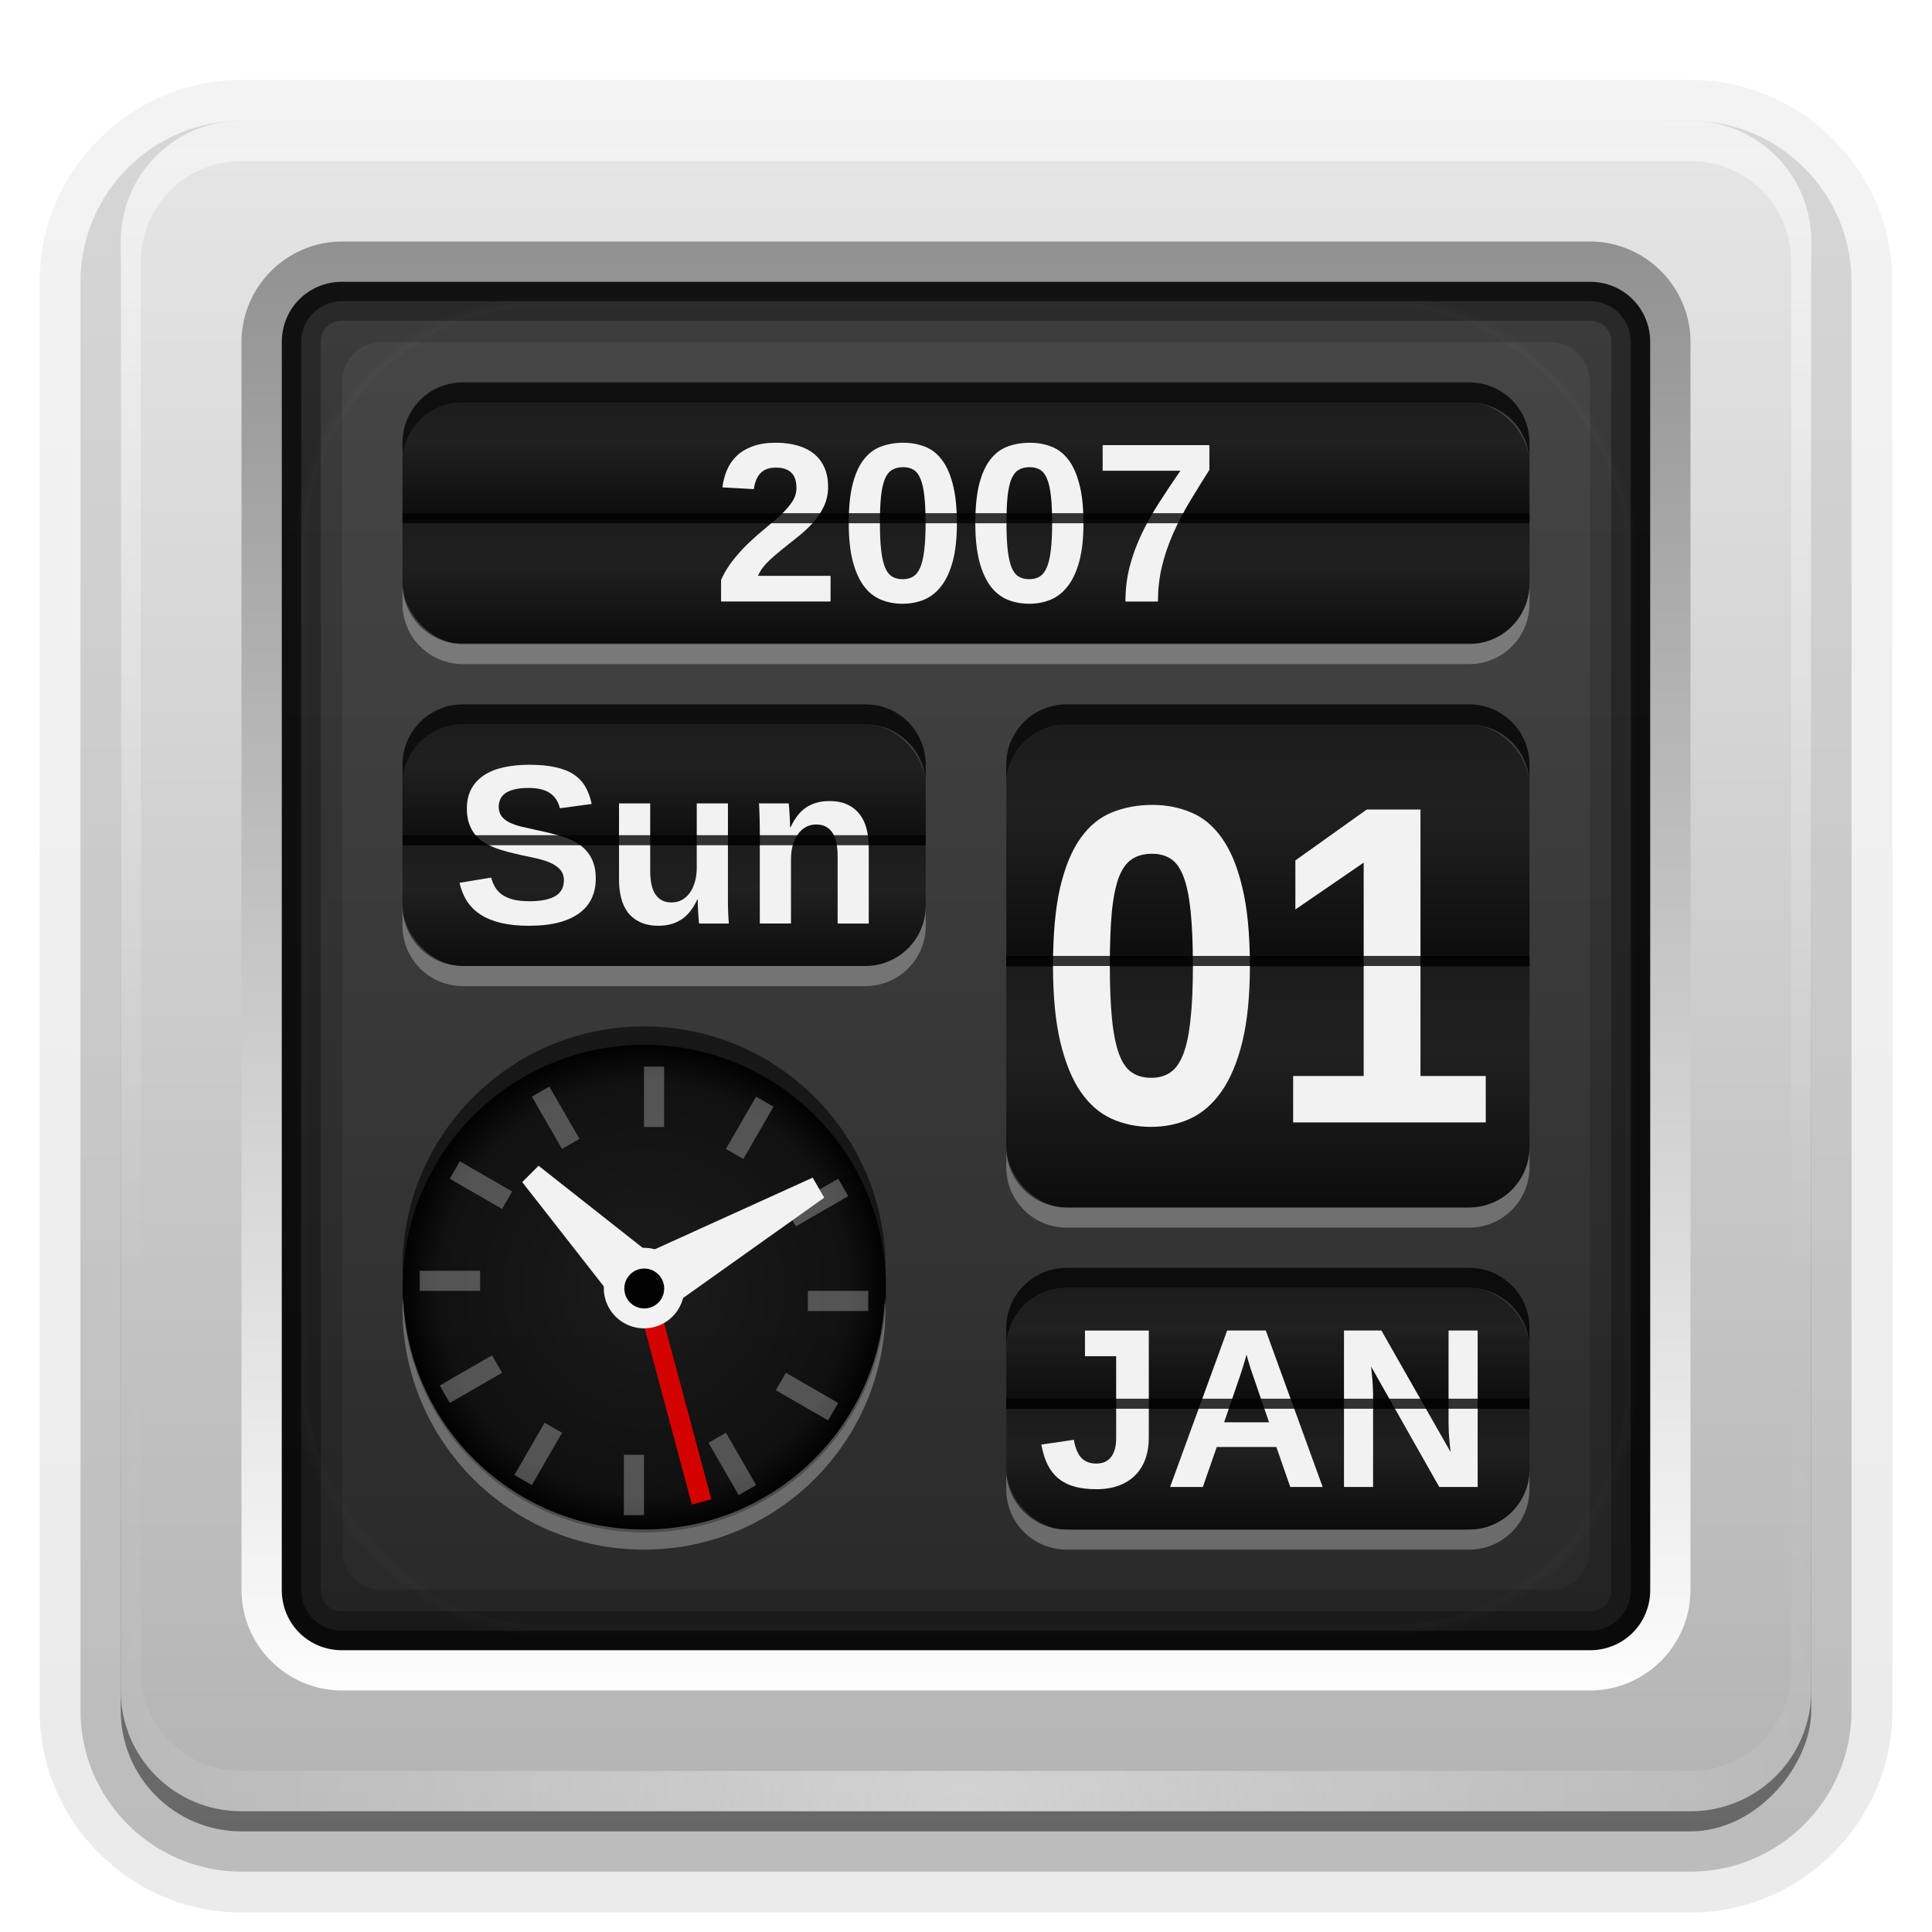 <svg height="96" width="96" xmlns="http://www.w3.org/2000/svg" xmlns:xlink="http://www.w3.org/1999/xlink"><linearGradient id="a"><stop offset="0" stop-color="#1a1a1a"/><stop offset=".35" stop-color="#1e1e1e"/><stop offset="1" stop-color="#0a0a0a"/></linearGradient><linearGradient id="b"><stop offset="0" stop-color="#fefefe"/><stop offset="1" stop-color="#fefefe" stop-opacity="0"/></linearGradient><linearGradient id="c" gradientUnits="userSpaceOnUse" x1="36.357" x2="36.357" xlink:href="#b" y1="6" y2="63.893"/><linearGradient id="d" gradientUnits="userSpaceOnUse" x1="48" x2="48" y1="90" y2="5.988"><stop offset="0" stop-color="#b4b4b4"/><stop offset="1" stop-color="#e6e6e6"/></linearGradient><linearGradient id="e" gradientUnits="userSpaceOnUse" x1="43.037" x2="43.037" y1="11.971" y2="84.333"><stop offset="0" stop-color="#919191"/><stop offset="1" stop-color="#fdfdfd"/></linearGradient><radialGradient id="f" cx="48" cy="90.172" gradientTransform="matrix(1.157 0 0 .996 -7.551 .197)" gradientUnits="userSpaceOnUse" r="42" xlink:href="#b"/><clipPath id="g"><rect height="84" rx="6" width="84" x="6" y="6"/></clipPath><filter id="h" color-interpolation-filters="sRGB" height="1.384" width="1.384" x="-.192" y="-.192"><feGaussianBlur stdDeviation="5.28"/></filter><linearGradient id="i" gradientUnits="userSpaceOnUse" x1="48" x2="48" xlink:href="#b" y1="20.221" y2="138.661"/><linearGradient id="j" gradientUnits="userSpaceOnUse" spreadMethod="repeat" x1="39.286" x2="39.286" xlink:href="#a" y1="19.75" y2="25.849"/><linearGradient id="k" gradientUnits="userSpaceOnUse" spreadMethod="repeat" x1="31.607" x2="31.607" xlink:href="#a" y1="35.929" y2="42.015"/><linearGradient id="l" gradientUnits="userSpaceOnUse" spreadMethod="repeat" x1="61.607" x2="61.607" xlink:href="#a" y1="63.929" y2="70.015"/><linearGradient id="m" gradientUnits="userSpaceOnUse" spreadMethod="repeat" x1="61.786" x2="61.786" xlink:href="#a" y1="36.036" y2="48.042"/><radialGradient id="n" cx="32.411" cy="65.732" gradientUnits="userSpaceOnUse" r="12.054"><stop offset="0" stop-color="#1a1a1a"/><stop offset=".85" stop-color="#0f0f0f"/><stop offset="1"/></radialGradient><linearGradient id="o" gradientUnits="userSpaceOnUse" x1="44.759" x2="44.759" y1="82.363" y2="13.924"><stop offset="0" stop-color="#282828"/><stop offset="1" stop-color="#464646"/></linearGradient><linearGradient id="p" gradientTransform="matrix(1.006 0 0 .994 100 0)" gradientUnits="userSpaceOnUse" x1="45.448" x2="45.448" y1="92.54" y2="7.017"><stop offset="0"/><stop offset="1" stop-opacity=".588"/></linearGradient><linearGradient id="q" gradientTransform="matrix(1.024 0 0 1.012 -1.143 -98.071)" gradientUnits="userSpaceOnUse" x1="32.251" x2="32.251" xlink:href="#p" y1="6.132" y2="90.239"/><linearGradient id="r" gradientTransform="translate(0 -97)" gradientUnits="userSpaceOnUse" x1="32.251" x2="32.251" xlink:href="#p" y1="6.132" y2="90.239"/><g><g fill="url(#q)"><path d="m12-95.031c-5.511 0-10.031 4.52-10.031 10.031v71c0 5.511 4.52 10.031 10.031 10.031h72c5.511 0 10.031-4.52 10.031-10.031v-71c0-5.511-4.52-10.031-10.031-10.031z" opacity=".08" transform="scale(1 -1)"/><path d="m12-94.031c-4.972 0-9.031 4.06-9.031 9.031v71c0 4.972 4.06 9.031 9.031 9.031h72c4.972 0 9.031-4.06 9.031-9.031v-71c0-4.972-4.06-9.031-9.031-9.031z" opacity=".1" transform="scale(1 -1)"/><path d="m12-93c-4.409 0-8 3.591-8 8v71c0 4.409 3.591 8 8 8h72c4.409 0 8-3.591 8-8v-71c0-4.409-3.591-8-8-8z" opacity=".2" transform="scale(1 -1)"/><rect height="85" opacity=".3" rx="7" transform="scale(1 -1)" width="86" x="5" y="-92"/></g><rect fill="url(#r)" height="84" opacity=".45" rx="6" transform="scale(1 -1)" width="84" x="6" y="-91"/></g><rect fill="url(#o)" height="78.516" rx="5.853" ry="6.173" width="77.915" x="8.141" y="8.254"/><rect fill="url(#j)" height="12" rx="3" width="56" x="20" y="20"/><rect fill="url(#k)" height="12" rx="3" width="26" x="20" y="36"/><rect fill="url(#m)" height="24" rx="3" width="26" x="50" y="36"/><path d="m44.464 65.732a12.054 12.054 0 1 1 -24.107 0 12.054 12.054 0 1 1 24.107 0z" fill="url(#n)" transform="matrix(.996 0 0 .996 -.267 -1.44)"/><path d="m23 19c-1.662 0-3 1.338-3 3v1c0-1.662 1.338-3 3-3h50c1.662 0 3 1.338 3 3v-1c0-1.662-1.338-3-3-3z" opacity=".8"/><path d="m20 29v1c0 1.662 1.338 3 3 3h50c1.662 0 3-1.338 3-3v-1c0 1.662-1.338 3-3 3h-50c-1.662 0-3-1.338-3-3z" fill="#fefefe" opacity=".3"/><path d="m23 35c-1.662 0-3 1.338-3 3v1c0-1.662 1.338-3 3-3h20c1.662 0 3 1.338 3 3v-1c0-1.662-1.338-3-3-3z" opacity=".8"/><path d="m20 45v1c0 1.662 1.338 3 3 3h20c1.662 0 3-1.338 3-3v-1c0 1.662-1.338 3-3 3h-20c-1.662 0-3-1.338-3-3z" fill="#fefefe" opacity=".3"/><path d="m53 35c-1.662 0-3 1.338-3 3v1c0-1.662 1.338-3 3-3h20c1.662 0 3 1.338 3 3v-1c0-1.662-1.338-3-3-3z" opacity=".8"/><path d="m50 57v1c0 1.662 1.338 3 3 3h20c1.662 0 3-1.338 3-3v-1c0 1.662-1.338 3-3 3h-20c-1.662 0-3-1.338-3-3z" fill="#fefefe" opacity=".3"/><path d="m53 63c-1.662 0-3 1.338-3 3v1c0-1.662 1.338-3 3-3h20c1.662 0 3 1.338 3 3v-1c0-1.662-1.338-3-3-3z" opacity=".8"/><path d="m50 73v1c0 1.662 1.338 3 3 3h20c1.662 0 3-1.338 3-3v-1c0 1.662-1.338 3-3 3h-20c-1.662 0-3-1.338-3-3z" fill="#fefefe" opacity=".3"/><path d="m32 51c-6.627 0-12 5.373-12 12 0 .17.024.332.031.5.266-6.392 5.511-11.5 11.969-11.5s11.703 5.108 11.969 11.5c.007-.168.031-.33.031-.5 0-6.627-5.373-12-12-12z" opacity=".6"/><path d="m20.031 64.5c-.007.168-.031.33-.031.5 0 6.627 5.373 12 12 12s12-5.373 12-12c0-.17-.024-.332-.031-.5-.266 6.392-5.511 11.5-11.969 11.5s-11.703-5.108-11.969-11.5z" fill="#fefefe" opacity=".3"/><rect fill="url(#l)" height="12" rx="3" width="26" x="50" y="64"/><g fill="#f2f2f2"><path d="m35.829 29.89v-1.076c.177-.386.392-.734.646-1.043.254-.313.519-.598.794-.855.28-.261.555-.502.828-.723.276-.224.522-.44.739-.646.221-.21.399-.419.535-.629.136-.21.204-.432.204-.668-0-.346-.086-.601-.259-.767-.173-.166-.427-.248-.761-.248-.331 0-.585.09-.761.27-.173.177-.285.443-.337.8l-1.561-.088c.037-.305.112-.592.226-.861.114-.268.276-.504.486-.706.213-.202.478-.36.794-.474.32-.118.701-.177 1.142-.177.419 0.0.791.05 1.114.149.324.096.596.237.817.425.221.188.388.417.502.69.114.269.171.576.171.921-0.0.364-.072.693-.215.988-.143.294-.327.566-.552.817-.224.246-.474.478-.75.695-.272.217-.537.429-.794.634-.257.206-.493.414-.706.623-.21.21-.366.434-.469.673h3.608v1.274h-5.44"/><path d="m47.548 26c-0.0.743-.068 1.37-.204 1.881-.136.508-.326.92-.568 1.236-.239.313-.524.539-.855.679-.327.136-.686.204-1.076.204-.39 0-.749-.068-1.076-.204-.327-.136-.609-.36-.844-.673-.235-.316-.419-.728-.552-1.236-.132-.511-.199-1.14-.199-1.887 0-.783.064-1.431.193-1.942.132-.515.318-.925.557-1.23.239-.305.524-.519.855-.64.335-.125.704-.188 1.109-.188.379 0.0.73.063 1.054.188.327.121.609.335.844.64.239.305.425.715.557 1.23.136.511.204 1.159.204 1.942m-1.556 0c-0-.548-.02-1-.061-1.357-.04-.36-.105-.646-.193-.855-.088-.213-.204-.362-.348-.447-.14-.085-.311-.127-.513-.127-.217 0-.399.044-.546.132-.147.085-.267.234-.359.447-.088.213-.153.5-.193.861-.037.357-.055.806-.055 1.346-0.0.533.02.978.061 1.335.04.357.105.644.193.861.088.213.204.364.348.452.143.088.32.132.53.132.202 0.0.375-.044.519-.132.143-.088.261-.239.353-.452.092-.217.158-.504.199-.861.044-.357.066-.802.066-1.335"/><path d="m53.837 26c-0.0.743-.068 1.37-.204 1.881-.136.508-.326.92-.568 1.236-.239.313-.524.539-.855.679-.327.136-.686.204-1.076.204-.39 0-.749-.068-1.076-.204-.327-.136-.609-.36-.844-.673-.235-.316-.419-.728-.552-1.236-.132-.511-.199-1.14-.199-1.887-0-.783.064-1.431.193-1.942.132-.515.318-.925.557-1.23.239-.305.524-.519.855-.64.335-.125.704-.188 1.109-.188.379 0.0.73.063 1.054.188.327.121.609.335.844.64.239.305.425.715.557 1.23.136.511.204 1.159.204 1.942m-1.556 0c-0-.548-.02-1-.061-1.357-.04-.36-.105-.646-.193-.855-.088-.213-.204-.362-.348-.447-.14-.085-.311-.127-.513-.127-.217 0-.399.044-.546.132-.147.085-.267.234-.359.447-.088.213-.153.5-.193.861-.037.357-.055.806-.055 1.346-0.0.533.02.978.061 1.335.04.357.105.644.193.861.088.213.204.364.348.452.143.088.32.132.53.132.202 0.0.375-.044.519-.132.143-.088.261-.239.353-.452.092-.217.158-.504.199-.861.044-.357.066-.802.066-1.335"/><path d="m60.094 23.346c-.349.552-.68 1.087-.993 1.606-.309.519-.579 1.041-.811 1.567-.232.522-.416 1.061-.552 1.617-.132.552-.199 1.137-.199 1.754h-1.617c-0-.614.072-1.197.215-1.749.147-.555.346-1.096.596-1.622.25-.526.541-1.045.872-1.556.331-.515.68-1.039 1.048-1.572h-3.862v-1.274h5.302z"/></g><path d="m20 25.5h56v.5h-56z" opacity=".8"/><g fill="#f2f2f2"><path d="m29.604 43.65c-0.0.353-.064.675-.193.966-.129.287-.329.533-.601.739-.269.206-.614.366-1.037.48-.419.11-.92.166-1.501.166-.515 0-.969-.046-1.363-.138-.394-.092-.732-.228-1.015-.408-.28-.18-.508-.403-.684-.668-.173-.269-.298-.576-.375-.921l1.572-.259c.044.173.109.331.193.474.085.143.2.269.348.375.151.103.337.184.557.243.224.055.495.083.811.083.552 0.0.973-.083 1.263-.248.294-.169.441-.432.441-.789-0-.213-.059-.388-.177-.524-.118-.136-.274-.248-.469-.337-.195-.088-.419-.162-.673-.221-.254-.059-.519-.116-.794-.171-.221-.051-.441-.105-.662-.16-.221-.055-.432-.121-.634-.199-.199-.077-.384-.169-.557-.276-.173-.107-.324-.237-.452-.392-.125-.158-.224-.342-.298-.552-.07-.21-.105-.456-.105-.739-0-.386.077-.717.232-.993.154-.276.368-.5.64-.673.276-.177.603-.305.982-.386.379-.081.793-.121 1.241-.121.508 0.0.942.04 1.302.121.364.077.668.197.91.359.246.162.44.366.579.612.143.243.248.528.314.855l-1.578.215c-.081-.335-.246-.587-.497-.756-.246-.169-.601-.254-1.065-.254-.287 0-.526.026-.717.077-.188.048-.338.114-.452.199-.11.085-.189.184-.237.298-.048.11-.072.228-.072.353-0.0.191.046.349.138.474.092.121.221.224.386.309.166.081.362.151.59.21.232.055.486.112.761.171.243.051.484.107.723.166.239.055.467.121.684.199.217.077.419.171.607.281.188.11.349.246.486.408.14.158.248.348.326.568.081.221.121.482.121.783"/><path d="m32.308 39.92v3.349c-0.0.232.018.445.055.64.037.191.097.357.182.497.085.136.193.243.326.32.136.077.302.116.497.116.188 0.0.357-.04.508-.121.154-.085.287-.202.397-.353.11-.154.195-.337.254-.546.063-.213.094-.447.094-.701v-3.2h1.55v4.634c-0.0.125-0.0.257 0 .397.004.136.007.267.011.392.007.121.013.232.017.331.007.096.013.167.017.215h-1.479c-.004-.044-.011-.114-.022-.21-.007-.099-.015-.208-.022-.326-.004-.118-.009-.235-.017-.353-.004-.118-.005-.217-.005-.298h-.028c-.206.452-.469.782-.789.988-.316.206-.693.309-1.131.309-.357 0-.66-.059-.91-.177-.25-.118-.454-.278-.612-.48-.154-.206-.267-.449-.337-.728-.07-.28-.105-.581-.105-.905v-3.79z"/><path d="m41.621 45.89v-3.349c-0-.232-.018-.443-.055-.634-.037-.195-.097-.36-.182-.497-.085-.14-.195-.248-.331-.326-.136-.077-.302-.116-.497-.116-.188 0-.359.042-.513.127-.151.081-.281.199-.392.353-.11.151-.197.333-.259.546-.059.21-.088.441-.088.695v3.2h-1.55v-4.634c-0-.129-.002-.261-.005-.397 0-.136-.004-.265-.011-.386-.004-.125-.007-.235-.011-.331-.004-.099-.009-.173-.017-.221h1.479c.007.044.015.116.022.215.007.096.015.202.022.32.007.118.013.235.017.353.007.118.011.217.011.298h.022c.21-.456.473-.787.789-.993.316-.206.693-.309 1.131-.309.36 0.0.664.059.91.177.25.118.452.28.607.486.158.206.272.449.342.728.07.28.105.581.105.905v3.79h-1.545"/></g><path d="m20 41.5h26v.5h-26z" opacity=".8"/><g fill="#f2f2f2" transform="scale(.954 1.048)"><path d="m65.101 45.796c-0 1.418-.13 2.614-.39 3.59-.26.969-.621 1.755-1.084 2.358-.456.597-1 1.028-1.632 1.295-.625.26-1.309.39-2.053.39-.744-0-1.428-.13-2.053-.39-.625-.26-1.162-.688-1.611-1.284-.449-.604-.8-1.39-1.053-2.358-.253-.976-.379-2.176-.379-3.6-0-1.495.123-2.73.368-3.706.253-.983.607-1.765 1.063-2.348.456-.583 1-.99 1.632-1.221.639-.239 1.344-.358 2.116-.358.723 0 1.393.119 2.011.358.625.232 1.162.639 1.611 1.221.456.583.811 1.365 1.063 2.348.26.976.39 2.211.39 3.706m-2.969 0c-0-1.046-.039-1.909-.116-2.59-.077-.688-.2-1.232-.368-1.632-.168-.407-.39-.691-.663-.853-.267-.161-.593-.242-.979-.242-.414 0-.762.084-1.042.253-.281.161-.509.446-.684.853-.168.407-.291.955-.368 1.642-.07.681-.105 1.537-.105 2.569-0 1.018.039 1.867.116 2.548.077.681.2 1.228.368 1.642.168.407.39.695.663.863.274.168.611.253 1.011.253.386 0.0.716-.084.99-.253.274-.168.498-.456.674-.863.175-.414.302-.962.379-1.642.084-.681.126-1.53.126-2.548"/><path d="m67.354 53.218v-2.2h3.674v-10.117l-3.558 2.221v-2.327l3.716-2.411h2.8v12.633h3.4v2.2z"/></g><path d="m50 47.5h26v.5h-26z" opacity=".8"/><g fill="#f2f2f2"><path d="m54.462 73.997c-.39 0-.737-.04-1.043-.121-.305-.081-.57-.21-.794-.386-.224-.177-.41-.405-.557-.684-.143-.283-.252-.625-.326-1.026l1.617-.237c.037.217.088.401.154.552.066.147.145.269.237.364.096.092.204.16.326.204.121.04.254.061.397.061.324 0.0.568-.109.734-.326.169-.217.254-.528.254-.932v-4.077h-1.55v-1.274h3.172v5.313c-0.0.394-.057.75-.171 1.07-.114.316-.283.587-.508.811-.221.221-.495.392-.822.513-.324.118-.697.177-1.12.177"/><path d="m64.112 73.887-.69-1.986h-2.963l-.69 1.986h-1.628l2.836-7.774h1.92l2.825 7.774zm-1.821-5.446c-.044-.129-.088-.257-.132-.386-.04-.132-.077-.252-.11-.359-.029-.11-.055-.2-.077-.27-.018-.07-.029-.108-.033-.116-.004.011-.015.051-.033.121-.018.07-.044.158-.077.265-.029.107-.066.226-.11.359-.04.129-.083.257-.127.386l-.767 2.234h2.234l-.767-2.234"/><path d="m71.516 73.887-3.388-5.986c.018.162.035.324.05.486.015.14.026.291.033.452.011.162.017.316.017.463v4.585h-1.446v-7.774h1.859l3.437 6.036c-.018-.154-.035-.316-.05-.486-.015-.143-.028-.305-.039-.486-.007-.18-.011-.362-.011-.546v-4.519h1.446v7.774z"/></g><path d="m50 69.5h26v.5h-26z" opacity=".8"/><g fill="#f2f2f2" opacity=".3"><path d="m32 53h1v3h-1z"/><path d="m59.784 28.406h1v3h-1z" transform="matrix(.866 .5 -.5 .866 0 0)"/><path d="m71.549-6.784h1v3h-1z" transform="matrix(.5 .866 -.866 .5 0 0)"/><path d="m64.143-43.143h1v3h-1z" transform="rotate(90)"/><path d="m39.549-70.927h1v3h-1z" transform="matrix(-.5 .866 -.866 -.5 0 0)"/><path d="m4.359-82.692h1v3h-1z" transform="matrix(-.866 .5 -.5 -.866 0 0)"/><path d="m-32-75.286h1v3h-1z" transform="scale(-1)"/><path d="m-59.784-50.692h1v3h-1z" transform="matrix(-.866 -.5 .5 -.866 0 0)"/><path d="m-71.549-15.501h1v3h-1z" transform="matrix(-.5 -.866 .866 -.5 0 0)"/><path d="m-64.143 20.857h1v3h-1z" transform="rotate(-90)"/><path d="m-39.549 48.641h1v3h-1z" transform="matrix(.5 -.866 .866 .5 0 0)"/><path d="m-4.359 60.406h1v3h-1z" transform="matrix(.866 -.5 .5 .866 0 0)"/></g><path d="m-14.845-81.101h1v11h-1z" fill="#d40000" transform="matrix(-.966 .259 -.259 -.966 0 0)"/><g fill="#f2f2f2"><path d="m33.84 64.054a1.894 1.894 0 1 1 -3.788 0 1.894 1.894 0 1 1 3.788 0z" transform="matrix(1.056 0 0 1.056 -1.733 -3.637)"/><path d="m25.949 58.738.812-.812 6.326 4.987-2.173 2.173z"/><path d="m40.381 58.517.574.994-8.187 5.82-1.537-2.662z"/></g><path d="m33.84 64.054a1.894 1.894 0 1 1 -3.788 0 1.894 1.894 0 1 1 3.788 0z" transform="matrix(.523 0 0 .523 15.305 30.525)"/><path d="m19 13c-3.289 0-6 2.711-6 6v58c0 3.289 2.711 6 6 6h58c3.289 0 6-2.711 6-6v-58c0-3.289-2.711-6-6-6zm0 4h58c1.143 0 2 .857 2 2v58c0 1.143-.857 2-2 2h-58c-1.143 0-2-.857-2-2v-58c0-1.143.857-2 2-2z" opacity=".15"/><path d="m17 14c-1.662 0-3 1.338-3 3v62c0 1.662 1.338 3 3 3h62c1.662 0 3-1.338 3-3v-62c0-1.662-1.338-3-3-3zm0 1.938h62c.618 0 1.062.444 1.062 1.062v62c0 .618-.444 1.062-1.062 1.062h-62c-.618 0-1.062-.444-1.062-1.062v-62c0-.618.444-1.062 1.062-1.062z" opacity=".3"/><path d="m17 14c-1.662 0-3 1.338-3 3v62c0 1.662 1.338 3 3 3h62c1.662 0 3-1.338 3-3v-62c0-1.662-1.338-3-3-3zm0 .969h62c1.14 0 2.031.891 2.031 2.031v62c0 1.14-.891 2.031-2.031 2.031h-62c-1.14 0-2.031-.891-2.031-2.031v-62c0-1.14.891-2.031 2.031-2.031z" opacity=".6"/><g><path d="m12 6c-3.324 0-6 2.676-6 6v72c0 3.324 2.676 6 6 6h72c3.324 0 6-2.676 6-6v-72c0-3.324-2.676-6-6-6zm5 7h62c2.216 0 4 1.784 4 4v62c0 2.216-1.784 4-4 4h-62c-2.216 0-4-1.784-4-4v-62c0-2.216 1.784-4 4-4z" fill="url(#d)"/><path d="m12 6c-3.324 0-6 2.676-6 6v2 68 2c0 .335.041.651.094.969.049.296.097.597.188.875.01.03.021.064.031.094.099.288.235.547.375.812.145.274.316.536.5.781s.374.473.594.688c.44.428.943.815 1.5 1.094.279.14.573.247.875.344-.256-.1-.487-.236-.719-.375-.007-.004-.024.004-.031 0-.032-.019-.062-.043-.094-.062-.12-.077-.231-.164-.344-.25-.106-.081-.213-.161-.312-.25-.178-.161-.347-.345-.5-.531-.108-.13-.218-.265-.312-.406-.025-.038-.038-.086-.062-.125-.065-.103-.13-.205-.188-.312-.101-.195-.206-.416-.281-.625-.008-.022-.024-.041-.031-.062-.032-.092-.036-.187-.062-.281-.03-.107-.07-.203-.094-.312-.073-.342-.125-.698-.125-1.062v-2-68-2c0-2.782 2.218-5 5-5h2 68 2c2.782 0 5 2.218 5 5v2 68 2c0 .364-.052.721-.125 1.062-.044.207-.088.398-.156.594-.008.022-.023.041-.031.062-.063.174-.138.367-.219.531-.042.083-.079.17-.125.25-.055.097-.127.188-.188.281-.094.141-.205.276-.312.406-.143.174-.303.347-.469.5-.011.01-.02.021-.031.031-.138.126-.285.234-.438.344-.103.073-.204.153-.312.219-.007.004-.024-.004-.031 0-.232.139-.463.275-.719.375.302-.097.596-.204.875-.344.557-.279 1.06-.666 1.5-1.094.22-.214.409-.442.594-.688s.355-.508.5-.781c.14-.265.276-.525.375-.812.01-.031.021-.063.031-.094.09-.278.139-.579.188-.875.052-.318.094-.634.094-.969v-2-68-2c0-3.324-2.676-6-6-6z" fill="url(#c)" opacity=".5"/><path d="m17 12c-2.753 0-5 2.247-5 5v62c0 2.753 2.247 5 5 5h62c2.753 0 5-2.247 5-5v-62c0-2.753-2.247-5-5-5zm0 2h62c1.679 0 3 1.321 3 3v62c0 1.679-1.321 3-3 3h-62c-1.679 0-3-1.321-3-3v-62c0-1.679 1.321-3 3-3z" fill="url(#e)"/><path d="m12 90c-3.324 0-6-2.676-6-6v-2-68-2c0-.335.041-.651.094-.969.049-.296.097-.597.188-.875.01-.03.021-.064.031-.094.099-.288.235-.547.375-.812.145-.274.316-.536.5-.781s.374-.473.594-.688c.44-.428.943-.815 1.5-1.094.279-.14.573-.247.875-.344-.256.1-.487.236-.719.375-.007.004-.024-.004-.031 0-.032.019-.062.043-.094.062-.12.077-.231.164-.344.25-.106.081-.213.161-.312.25-.178.161-.347.345-.5.531-.108.13-.218.265-.312.406-.025.038-.038.086-.062.125-.065.103-.13.205-.188.312-.101.195-.206.416-.281.625-.008.022-.024.041-.031.062-.032.092-.036.187-.062.281-.03.107-.07.203-.094.312-.073.342-.125.698-.125 1.062v2 68 2c0 2.782 2.218 5 5 5h2 68 2c2.782 0 5-2.218 5-5v-2-68-2c0-.364-.052-.721-.125-1.062-.044-.207-.088-.398-.156-.594-.008-.022-.023-.041-.031-.062-.063-.174-.138-.367-.219-.531-.042-.083-.079-.17-.125-.25-.055-.097-.127-.188-.188-.281-.094-.141-.205-.276-.312-.406-.143-.174-.303-.347-.469-.5-.011-.01-.02-.021-.031-.031-.138-.126-.285-.234-.438-.344-.103-.073-.204-.153-.312-.219-.007-.004-.024.004-.031 0-.232-.139-.463-.275-.719-.375.302.097.596.204.875.344.557.279 1.06.666 1.5 1.094.22.214.409.442.594.688s.355.508.5.781c.14.265.276.525.375.812.01.031.021.063.031.094.09.278.139.579.188.875.052.318.094.634.094.969v2 68 2c0 3.324-2.676 6-6 6z" fill="url(#f)" opacity=".4"/><rect height="66" rx="12" style="opacity:.1;stroke:#fefefe;stroke-width:.5;stroke-linecap:round;clip-path:url(#g);fill:url(#i);filter:url(#h)" width="66" x="15" y="15"/></g></svg>